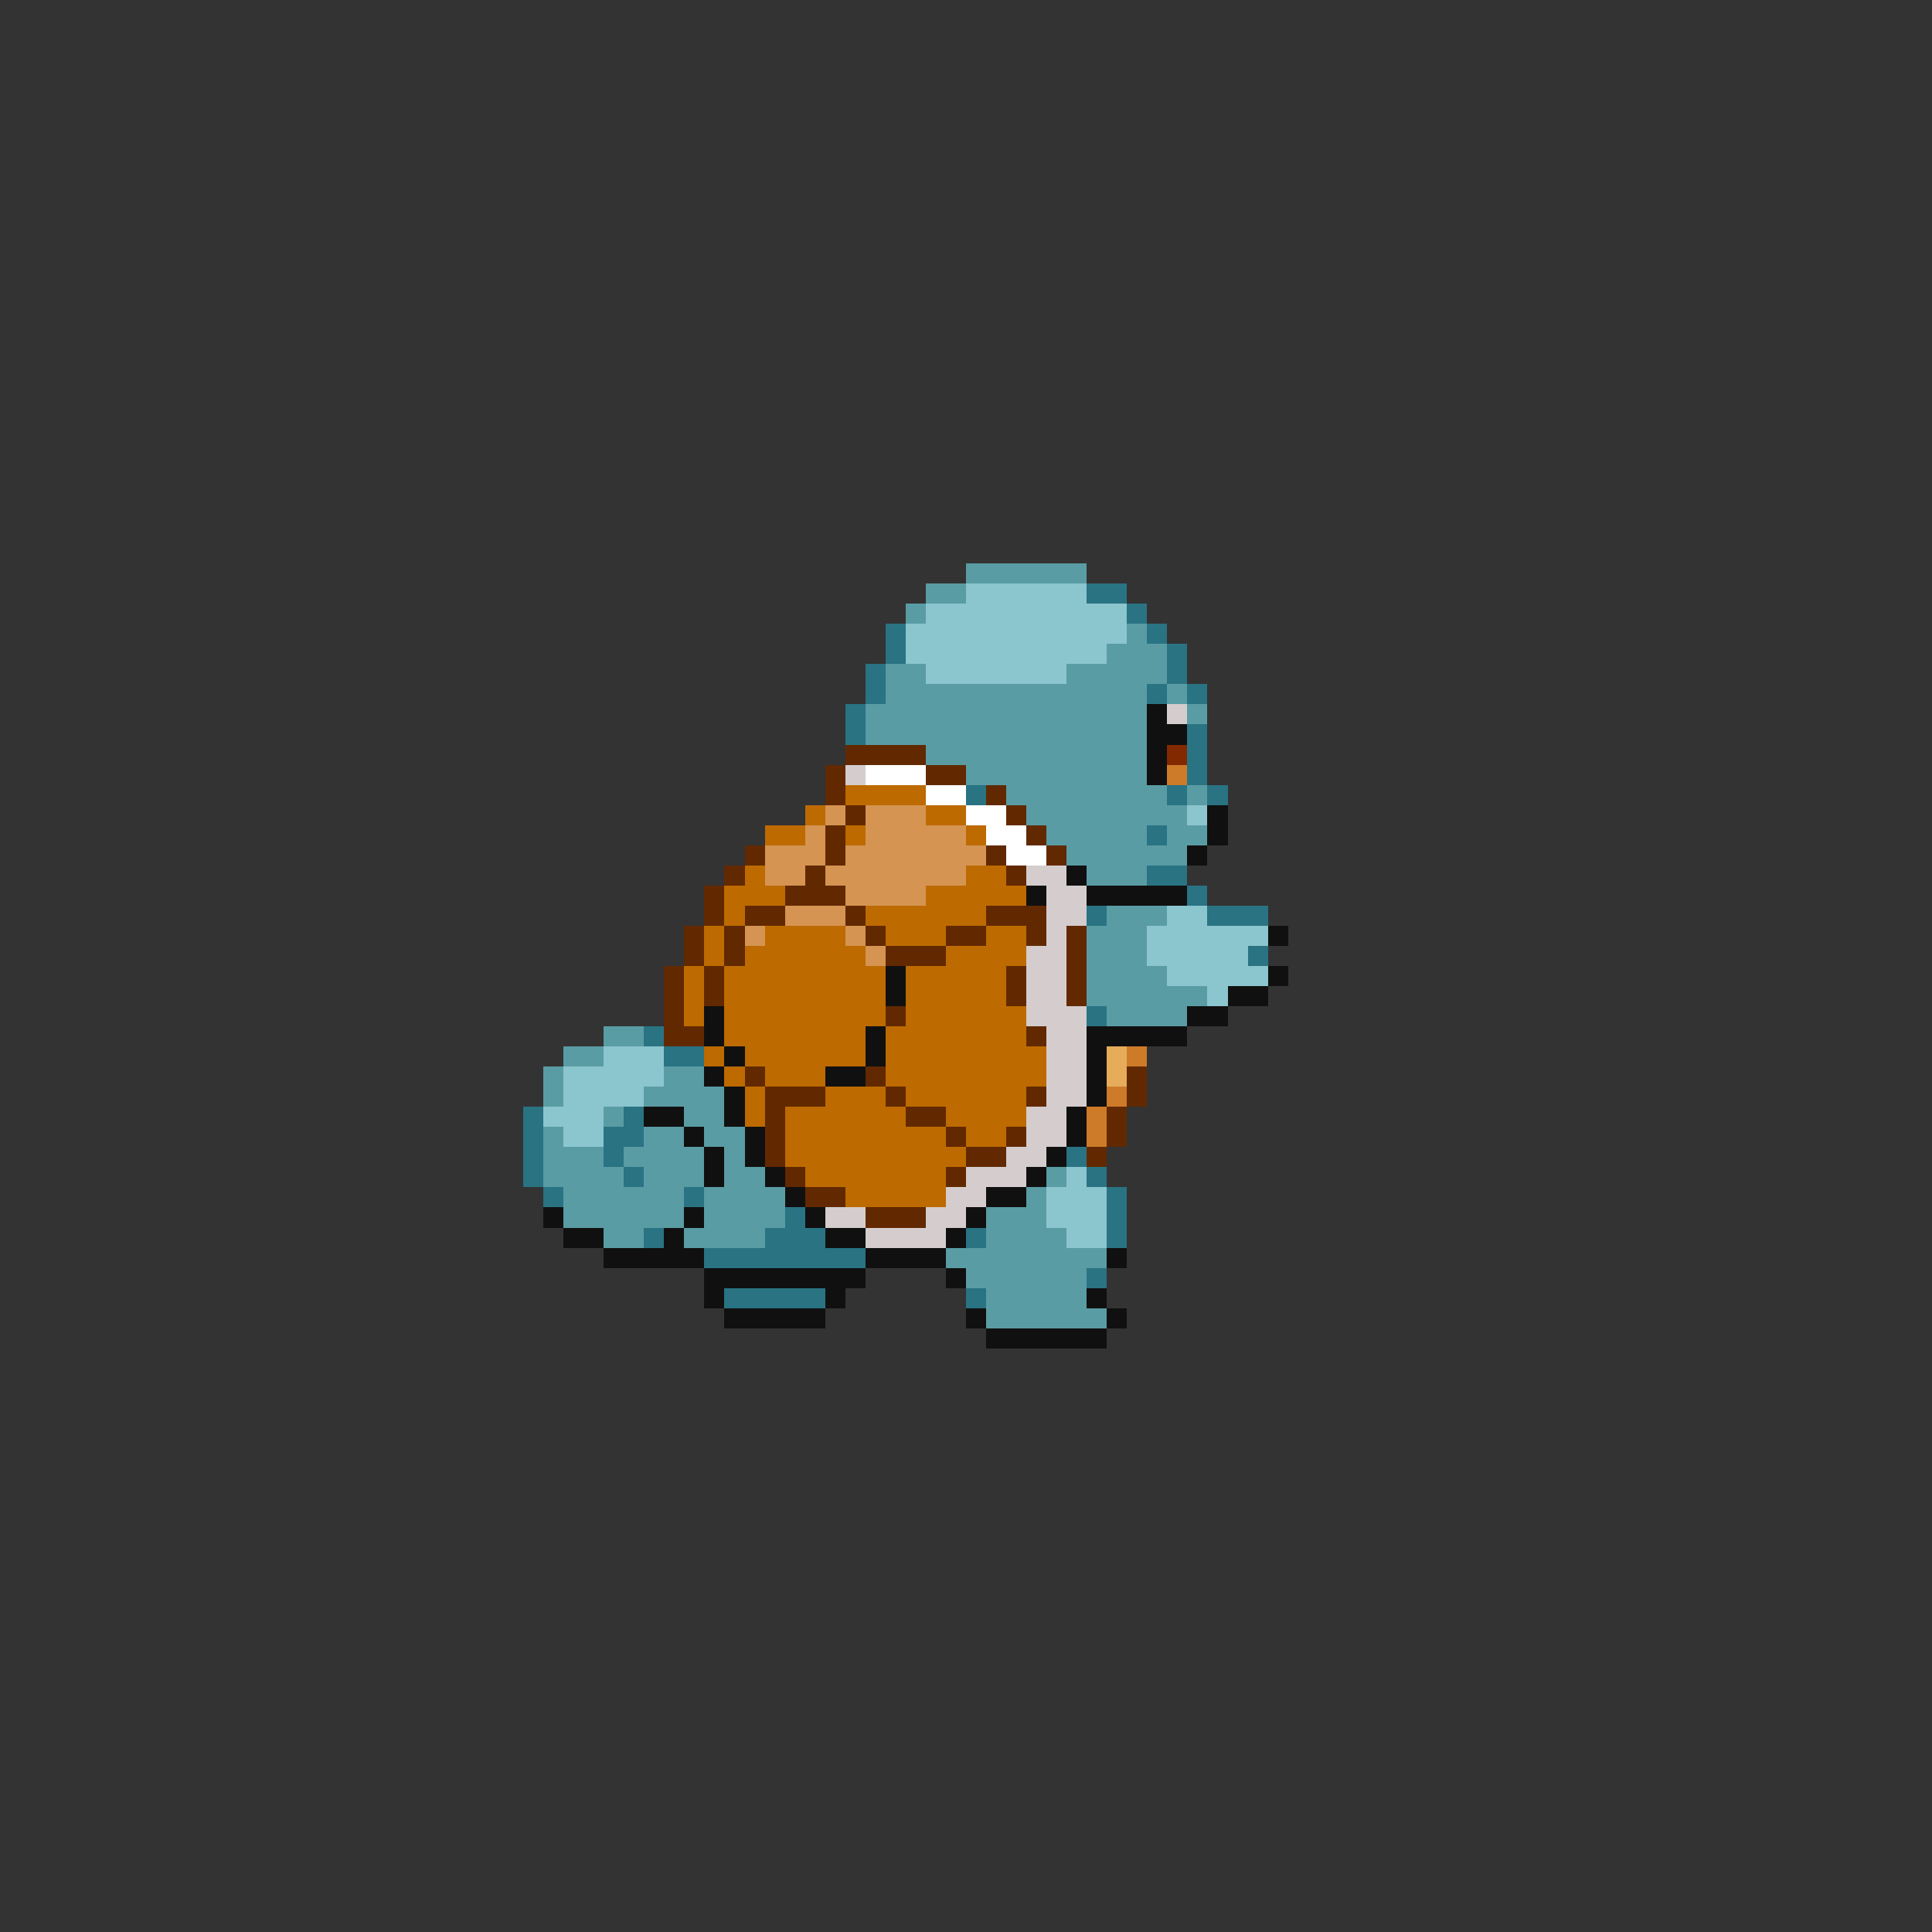 <svg xmlns="http://www.w3.org/2000/svg" viewBox="0 -0.5 96 96" shape-rendering="crispEdges">
<rect x="0" y="-0.5" width="96" height="96" fill="#333333" stroke="none"/>
<path stroke="#5a9ca4" d="M48 28h6M46 29h2M45 30h1M56 31h1M55 32h3M44 33h2M53 33h5M44 34h13M58 34h1M43 35h14M59 35h1M43 36h14M46 37h11M48 38h9M50 39h8M59 39h1M51 40h8M52 41h5M58 41h2M53 42h6M54 43h3M55 45h3M54 46h3M54 47h3M54 48h4M54 49h6M55 50h4M30 51h2M28 52h2M27 53h1M33 53h2M27 54h1M32 54h4M30 55h1M34 55h2M27 56h1M32 56h2M35 56h2M27 57h3M31 57h4M36 57h1M27 58h4M32 58h3M36 58h2M52 58h1M28 59h6M35 59h4M51 59h1M28 60h6M35 60h4M49 60h3M30 61h2M34 61h4M49 61h4M47 62h8M48 63h6M49 64h5M49 65h6" />
<path stroke="#8bc5cd" d="M48 29h6M46 30h10M45 31h11M45 32h10M46 33h7M59 40h1M58 45h2M57 46h6M57 47h5M58 48h5M60 49h1M30 52h3M28 53h5M28 54h4M27 55h3M28 56h2M53 58h1M52 59h3M52 60h3M53 61h2" />
<path stroke="#297383" d="M54 29h2M56 30h1M44 31h1M57 31h1M44 32h1M58 32h1M43 33h1M58 33h1M43 34h1M57 34h1M59 34h1M42 35h1M42 36h1M59 36h1M59 37h1M59 38h1M48 39h1M58 39h1M60 39h1M57 41h1M57 43h2M59 44h1M54 45h1M60 45h3M62 47h1M54 50h1M32 51h1M33 52h2M26 55h1M31 55h1M26 56h1M30 56h2M26 57h1M30 57h1M53 57h1M26 58h1M31 58h1M54 58h1M27 59h1M34 59h1M55 59h1M39 60h1M55 60h1M32 61h1M38 61h3M48 61h1M55 61h1M35 62h8M54 63h1M36 64h5M48 64h1" />
<path stroke="#101010" d="M57 35h1M57 36h2M57 37h1M57 38h1M60 40h1M60 41h1M59 42h1M53 43h1M51 44h1M54 44h5M63 46h1M44 48h1M63 48h1M44 49h1M61 49h2M35 50h1M59 50h2M35 51h1M43 51h1M54 51h5M36 52h1M43 52h1M54 52h1M35 53h1M41 53h2M54 53h1M36 54h1M54 54h1M32 55h2M36 55h1M53 55h1M34 56h1M37 56h1M53 56h1M35 57h1M37 57h1M52 57h1M35 58h1M38 58h1M51 58h1M39 59h1M49 59h2M27 60h1M34 60h1M40 60h1M48 60h1M28 61h2M33 61h1M41 61h2M47 61h1M30 62h5M43 62h4M55 62h1M35 63h8M47 63h1M35 64h1M41 64h1M54 64h1M36 65h5M48 65h1M55 65h1M49 66h6" />
<path stroke="#d5cdcd" d="M58 35h1M42 38h1M51 43h2M52 44h2M52 45h2M52 46h1M51 47h2M51 48h2M51 49h2M51 50h3M52 51h2M52 52h2M52 53h2M52 54h2M51 55h2M51 56h2M50 57h2M48 58h3M47 59h2M41 60h2M46 60h2M43 61h4" />
<path stroke="#622900" d="M42 37h4M41 38h1M46 38h2M41 39h1M49 39h1M42 40h1M50 40h1M41 41h1M51 41h1M37 42h1M41 42h1M49 42h1M52 42h1M36 43h1M40 43h1M50 43h1M35 44h1M39 44h3M35 45h1M37 45h2M42 45h1M49 45h3M34 46h1M36 46h1M43 46h1M47 46h2M51 46h1M53 46h1M34 47h1M36 47h1M44 47h3M53 47h1M33 48h1M35 48h1M50 48h1M53 48h1M33 49h1M35 49h1M50 49h1M53 49h1M33 50h1M44 50h1M33 51h2M51 51h1M37 53h1M43 53h1M56 53h1M38 54h3M44 54h1M51 54h1M56 54h1M38 55h1M45 55h2M55 55h1M38 56h1M47 56h1M50 56h1M55 56h1M38 57h1M48 57h2M54 57h1M39 58h1M47 58h1M40 59h2M43 60h3" />
<path stroke="#832900" d="M58 37h1" />
<path stroke="#ffffff" d="M43 38h3M46 39h2M48 40h2M49 41h2M50 42h2" />
<path stroke="#cd7b29" d="M58 38h1M56 52h1M55 54h1M54 55h1M54 56h1" />
<path stroke="#bd6a00" d="M42 39h4M40 40h1M46 40h2M38 41h2M42 41h1M48 41h1M37 43h1M48 43h2M36 44h3M46 44h5M36 45h1M43 45h6M35 46h1M38 46h4M44 46h3M49 46h2M35 47h1M37 47h6M47 47h4M34 48h1M36 48h8M45 48h5M34 49h1M36 49h8M45 49h5M34 50h1M36 50h8M45 50h6M36 51h7M44 51h7M35 52h1M37 52h6M44 52h8M36 53h1M38 53h3M44 53h8M37 54h1M41 54h3M45 54h6M37 55h1M39 55h6M47 55h4M39 56h8M48 56h2M39 57h9M40 58h7M42 59h5" />
<path stroke="#d59452" d="M41 40h1M43 40h3M40 41h1M43 41h5M38 42h3M42 42h7M38 43h2M41 43h7M42 44h4M39 45h3M37 46h1M42 46h1M43 47h1" />
<path stroke="#e6ac5a" d="M55 52h1M55 53h1" />
</svg>